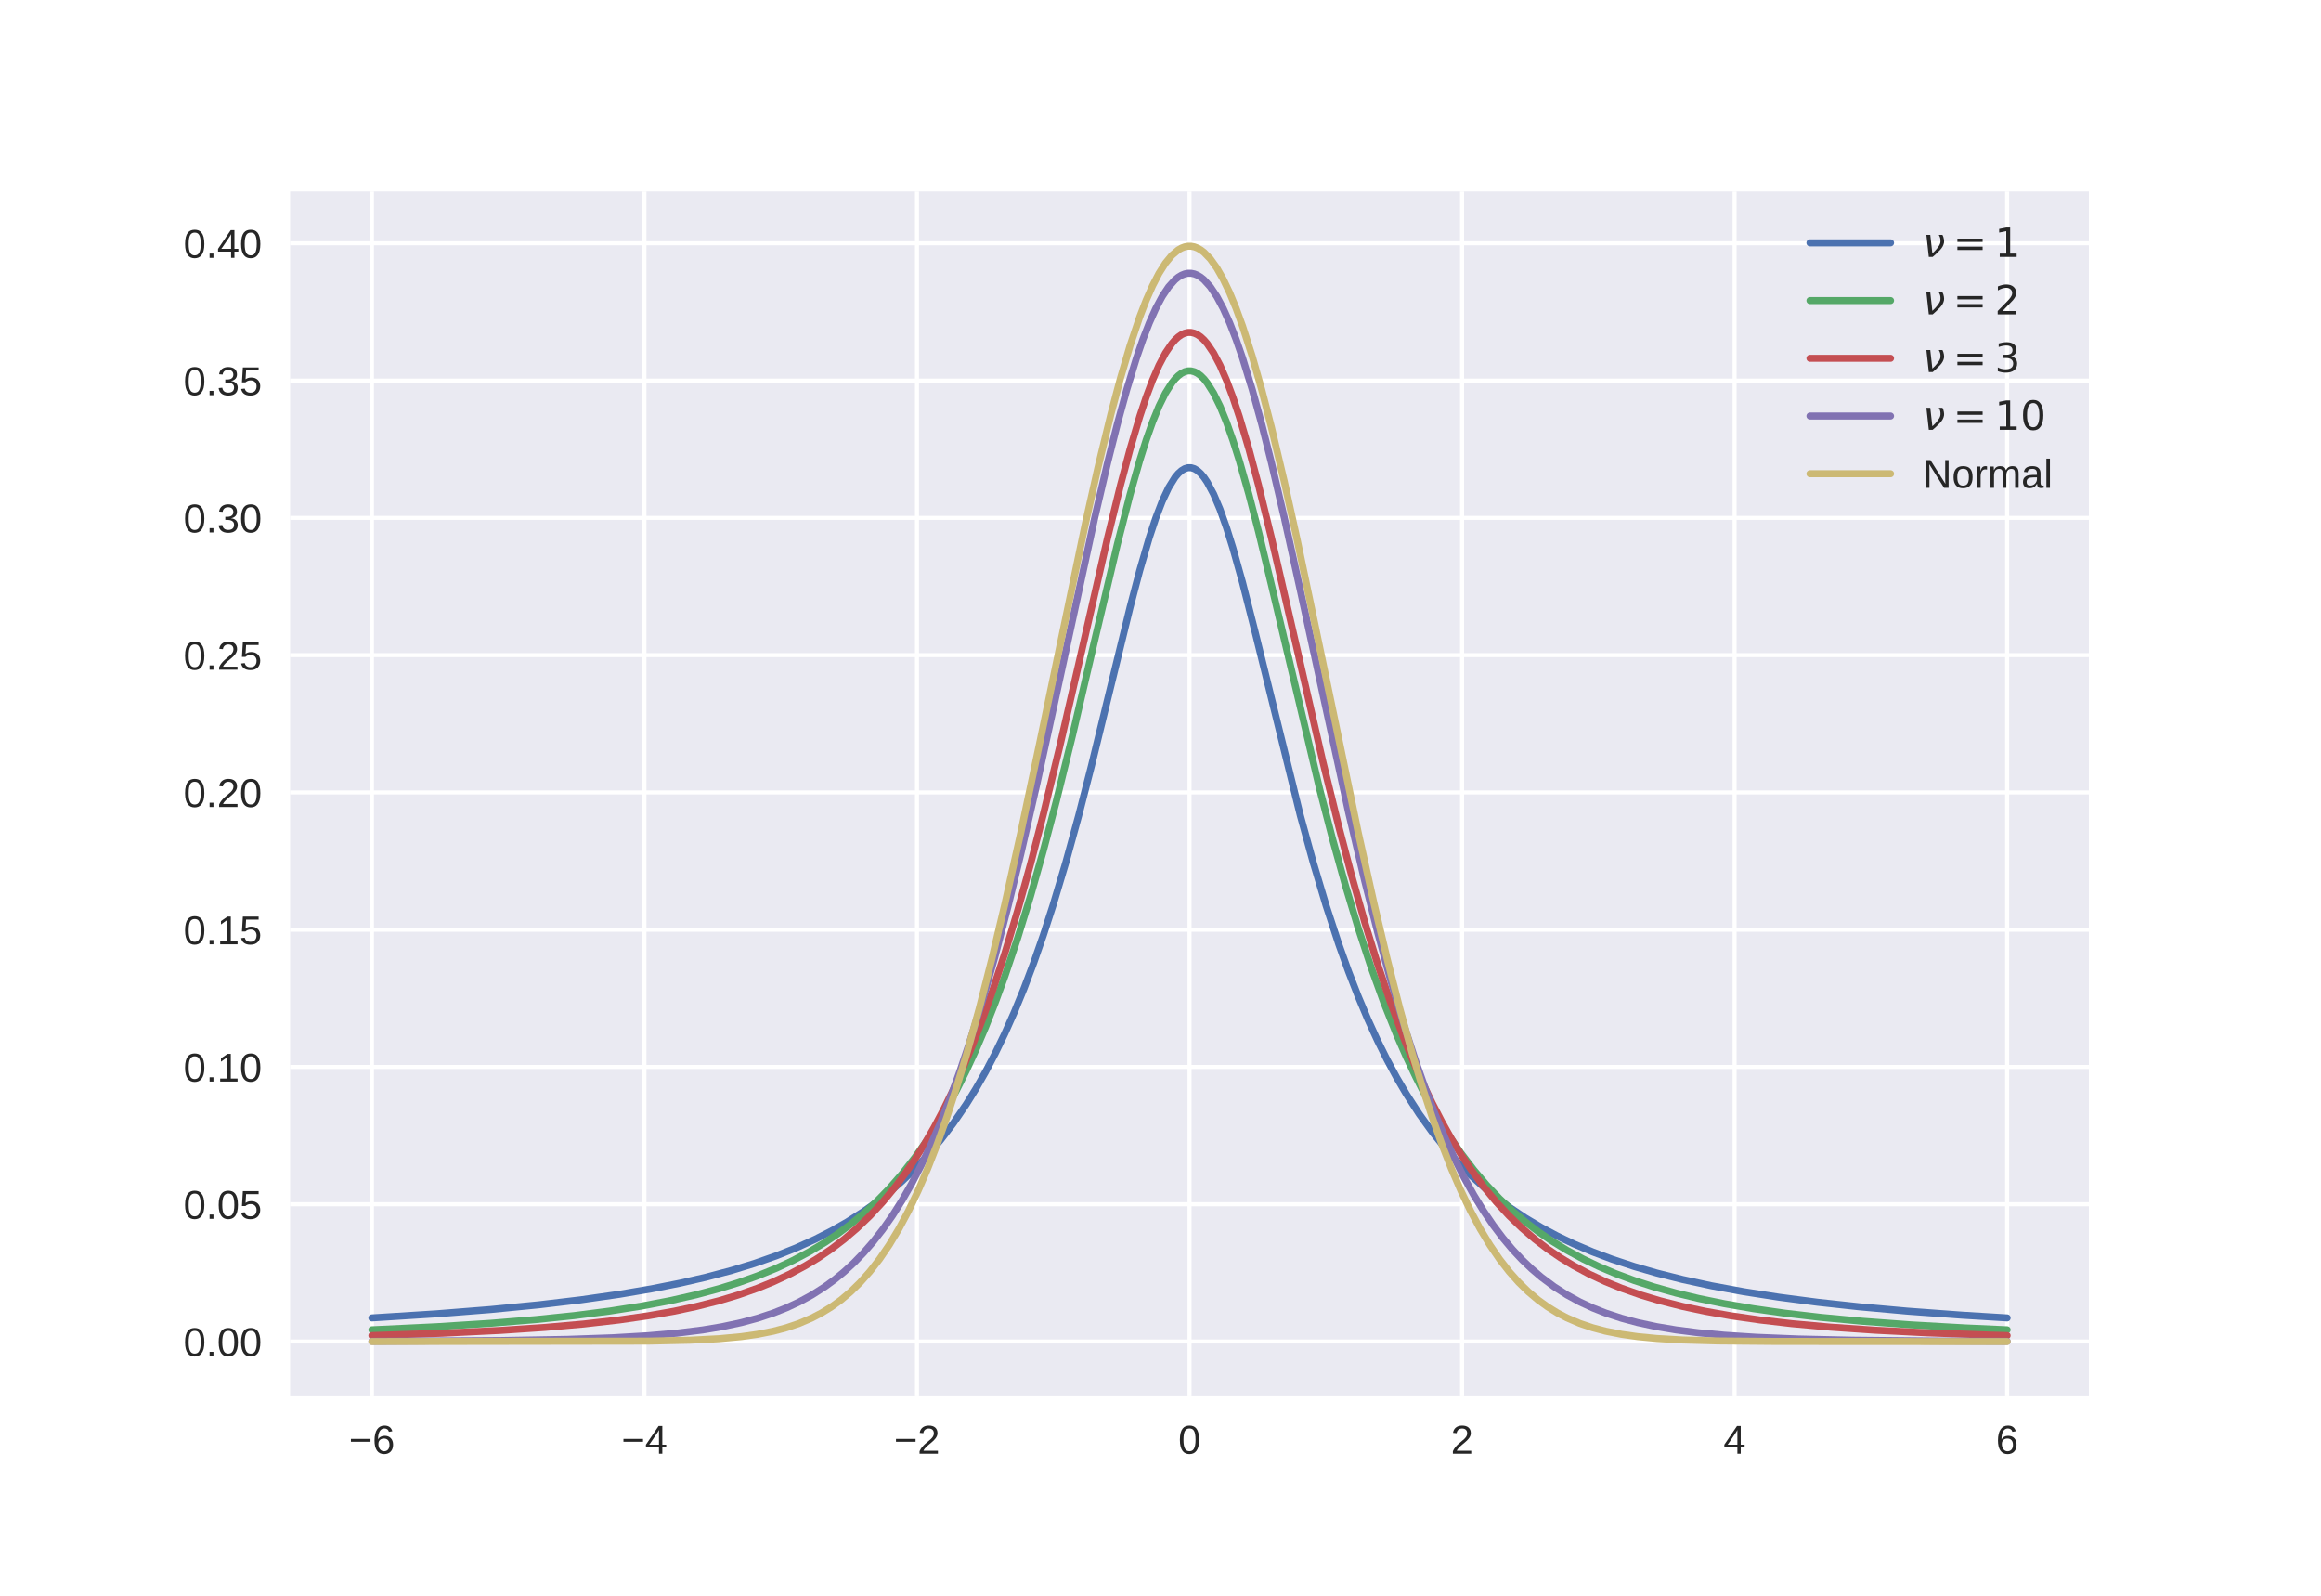<?xml version="1.0" encoding="utf-8" standalone="no"?>
<!DOCTYPE svg PUBLIC "-//W3C//DTD SVG 1.1//EN"
  "http://www.w3.org/Graphics/SVG/1.1/DTD/svg11.dtd">
<!-- Created with matplotlib (http://matplotlib.org/) -->
<svg height="396pt" version="1.1" viewBox="0 0 576 396" width="576pt" xmlns="http://www.w3.org/2000/svg" xmlns:xlink="http://www.w3.org/1999/xlink">
 <defs>
  <style type="text/css">
*{stroke-linecap:butt;stroke-linejoin:round;}
  </style>
 </defs>
 <g id="figure_1">
  <g id="patch_1">
   <path d="M 0 396 
L 576 396 
L 576 0 
L 0 0 
z
" style="fill:#ffffff;"/>
  </g>
  <g id="axes_1">
   <g id="patch_2">
    <path d="M 72 346.5 
L 518.4 346.5 
L 518.4 47.52 
L 72 47.52 
z
" style="fill:#eaeaf2;"/>
   </g>
   <g id="matplotlib.axis_1">
    <g id="xtick_1">
     <g id="line2d_1">
      <path clip-path="url(#p69f1bb3e69)" d="M 92.291 346.5 
L 92.291 47.52 
" style="fill:none;stroke:#ffffff;stroke-linecap:round;"/>
     </g>
     <g id="line2d_2"/>
     <g id="text_1">
      <!-- −6 -->
      <defs>
       <path d="M 4.938 29.688 
L 4.938 36.812 
L 53.516 36.812 
L 53.516 29.688 
z
" id="LiberationSans-2212"/>
       <path d="M 51.219 22.516 
Q 51.219 17.328 49.781 13 
Q 48.344 8.688 45.531 5.578 
Q 42.719 2.484 38.562 0.75 
Q 34.422 -0.984 29 -0.984 
Q 23 -0.984 18.5 1.312 
Q 14.016 3.609 11.031 7.922 
Q 8.062 12.25 6.562 18.531 
Q 5.078 24.812 5.078 32.812 
Q 5.078 42 6.766 48.922 
Q 8.453 55.859 11.625 60.5 
Q 14.797 65.141 19.359 67.484 
Q 23.922 69.828 29.688 69.828 
Q 33.203 69.828 36.281 69.094 
Q 39.359 68.359 41.875 66.719 
Q 44.391 65.094 46.281 62.406 
Q 48.188 59.719 49.312 55.812 
L 40.922 54.297 
Q 39.547 58.734 36.547 60.719 
Q 33.547 62.703 29.594 62.703 
Q 25.984 62.703 23.047 60.984 
Q 20.125 59.281 18.062 55.875 
Q 16.016 52.484 14.906 47.359 
Q 13.812 42.234 13.812 35.406 
Q 16.219 39.844 20.562 42.156 
Q 24.906 44.484 30.516 44.484 
Q 35.203 44.484 39.016 42.969 
Q 42.828 41.453 45.531 38.594 
Q 48.25 35.75 49.734 31.672 
Q 51.219 27.594 51.219 22.516 
z
M 42.281 22.125 
Q 42.281 25.688 41.406 28.562 
Q 40.531 31.453 38.766 33.469 
Q 37.016 35.5 34.422 36.594 
Q 31.844 37.703 28.422 37.703 
Q 26.031 37.703 23.578 36.984 
Q 21.141 36.281 19.156 34.688 
Q 17.188 33.109 15.938 30.516 
Q 14.703 27.938 14.703 24.219 
Q 14.703 20.406 15.672 17.109 
Q 16.656 13.812 18.484 11.375 
Q 20.312 8.938 22.891 7.516 
Q 25.484 6.109 28.719 6.109 
Q 31.891 6.109 34.406 7.203 
Q 36.922 8.297 38.672 10.375 
Q 40.438 12.453 41.359 15.422 
Q 42.281 18.406 42.281 22.125 
z
" id="LiberationSans-36"/>
      </defs>
      <g style="fill:#262626;" transform="translate(86.59 360.747)scale(0.1 -0.1)">
       <use xlink:href="#LiberationSans-2212"/>
       <use x="58.398" xlink:href="#LiberationSans-36"/>
      </g>
     </g>
    </g>
    <g id="xtick_2">
     <g id="line2d_3">
      <path clip-path="url(#p69f1bb3e69)" d="M 159.927 346.5 
L 159.927 47.52 
" style="fill:none;stroke:#ffffff;stroke-linecap:round;"/>
     </g>
     <g id="line2d_4"/>
     <g id="text_2">
      <!-- −4 -->
      <defs>
       <path d="M 43.016 15.578 
L 43.016 0 
L 34.719 0 
L 34.719 15.578 
L 2.297 15.578 
L 2.297 22.406 
L 33.797 68.797 
L 43.016 68.797 
L 43.016 22.516 
L 52.688 22.516 
L 52.688 15.578 
z
M 34.719 58.891 
Q 34.625 58.641 34.234 57.938 
Q 33.844 57.234 33.344 56.344 
Q 32.859 55.469 32.344 54.562 
Q 31.844 53.656 31.453 53.078 
L 13.812 27.094 
Q 13.578 26.703 13.109 26.062 
Q 12.641 25.438 12.156 24.781 
Q 11.672 24.125 11.172 23.484 
Q 10.688 22.859 10.406 22.516 
L 34.719 22.516 
z
" id="LiberationSans-34"/>
      </defs>
      <g style="fill:#262626;" transform="translate(154.226 360.747)scale(0.1 -0.1)">
       <use xlink:href="#LiberationSans-2212"/>
       <use x="58.398" xlink:href="#LiberationSans-34"/>
      </g>
     </g>
    </g>
    <g id="xtick_3">
     <g id="line2d_5">
      <path clip-path="url(#p69f1bb3e69)" d="M 227.564 346.5 
L 227.564 47.52 
" style="fill:none;stroke:#ffffff;stroke-linecap:round;"/>
     </g>
     <g id="line2d_6"/>
     <g id="text_3">
      <!-- −2 -->
      <defs>
       <path d="M 5.031 0 
L 5.031 6.203 
Q 7.516 11.922 11.109 16.281 
Q 14.703 20.656 18.656 24.188 
Q 22.609 27.734 26.484 30.766 
Q 30.375 33.797 33.5 36.812 
Q 36.625 39.844 38.547 43.156 
Q 40.484 46.484 40.484 50.688 
Q 40.484 53.609 39.594 55.828 
Q 38.719 58.062 37.062 59.562 
Q 35.406 61.078 33.078 61.828 
Q 30.766 62.594 27.938 62.594 
Q 25.297 62.594 22.969 61.859 
Q 20.656 61.141 18.844 59.672 
Q 17.047 58.203 15.891 56.031 
Q 14.75 53.859 14.406 50.984 
L 5.422 51.812 
Q 5.859 55.516 7.469 58.781 
Q 9.078 62.062 11.906 64.531 
Q 14.75 67 18.719 68.406 
Q 22.703 69.828 27.938 69.828 
Q 33.062 69.828 37.062 68.609 
Q 41.062 67.391 43.812 64.984 
Q 46.578 62.594 48.047 59.078 
Q 49.516 55.562 49.516 50.984 
Q 49.516 47.516 48.266 44.391 
Q 47.016 41.266 44.938 38.422 
Q 42.875 35.594 40.141 32.953 
Q 37.406 30.328 34.422 27.812 
Q 31.453 25.297 28.422 22.828 
Q 25.391 20.359 22.719 17.859 
Q 20.062 15.375 17.969 12.812 
Q 15.875 10.25 14.703 7.469 
L 50.594 7.469 
L 50.594 0 
z
" id="LiberationSans-32"/>
      </defs>
      <g style="fill:#262626;" transform="translate(221.863 360.747)scale(0.1 -0.1)">
       <use xlink:href="#LiberationSans-2212"/>
       <use x="58.398" xlink:href="#LiberationSans-32"/>
      </g>
     </g>
    </g>
    <g id="xtick_4">
     <g id="line2d_7">
      <path clip-path="url(#p69f1bb3e69)" d="M 295.2 346.5 
L 295.2 47.52 
" style="fill:none;stroke:#ffffff;stroke-linecap:round;"/>
     </g>
     <g id="line2d_8"/>
     <g id="text_4">
      <!-- 0 -->
      <defs>
       <path d="M 51.703 34.422 
Q 51.703 24.516 49.828 17.75 
Q 47.953 10.984 44.703 6.812 
Q 41.453 2.641 37.062 0.828 
Q 32.672 -0.984 27.688 -0.984 
Q 22.656 -0.984 18.312 0.828 
Q 13.969 2.641 10.766 6.781 
Q 7.562 10.938 5.734 17.703 
Q 3.906 24.469 3.906 34.422 
Q 3.906 44.828 5.734 51.641 
Q 7.562 58.453 10.781 62.5 
Q 14.016 66.547 18.406 68.188 
Q 22.797 69.828 27.984 69.828 
Q 32.906 69.828 37.219 68.188 
Q 41.547 66.547 44.766 62.5 
Q 48 58.453 49.844 51.641 
Q 51.703 44.828 51.703 34.422 
z
M 42.781 34.422 
Q 42.781 42.625 41.797 48.062 
Q 40.828 53.516 38.922 56.766 
Q 37.016 60.016 34.25 61.359 
Q 31.5 62.703 27.984 62.703 
Q 24.266 62.703 21.438 61.328 
Q 18.609 59.969 16.672 56.719 
Q 14.75 53.469 13.766 48.016 
Q 12.797 42.578 12.797 34.422 
Q 12.797 26.516 13.797 21.094 
Q 14.797 15.672 16.719 12.375 
Q 18.656 9.078 21.438 7.641 
Q 24.219 6.203 27.781 6.203 
Q 31.25 6.203 34.031 7.641 
Q 36.812 9.078 38.734 12.375 
Q 40.672 15.672 41.719 21.094 
Q 42.781 26.516 42.781 34.422 
z
" id="LiberationSans-30"/>
      </defs>
      <g style="fill:#262626;" transform="translate(292.42 360.747)scale(0.1 -0.1)">
       <use xlink:href="#LiberationSans-30"/>
      </g>
     </g>
    </g>
    <g id="xtick_5">
     <g id="line2d_9">
      <path clip-path="url(#p69f1bb3e69)" d="M 362.836 346.5 
L 362.836 47.52 
" style="fill:none;stroke:#ffffff;stroke-linecap:round;"/>
     </g>
     <g id="line2d_10"/>
     <g id="text_5">
      <!-- 2 -->
      <g style="fill:#262626;" transform="translate(360.056 360.747)scale(0.1 -0.1)">
       <use xlink:href="#LiberationSans-32"/>
      </g>
     </g>
    </g>
    <g id="xtick_6">
     <g id="line2d_11">
      <path clip-path="url(#p69f1bb3e69)" d="M 430.473 346.5 
L 430.473 47.52 
" style="fill:none;stroke:#ffffff;stroke-linecap:round;"/>
     </g>
     <g id="line2d_12"/>
     <g id="text_6">
      <!-- 4 -->
      <g style="fill:#262626;" transform="translate(427.692 360.747)scale(0.1 -0.1)">
       <use xlink:href="#LiberationSans-34"/>
      </g>
     </g>
    </g>
    <g id="xtick_7">
     <g id="line2d_13">
      <path clip-path="url(#p69f1bb3e69)" d="M 498.109 346.5 
L 498.109 47.52 
" style="fill:none;stroke:#ffffff;stroke-linecap:round;"/>
     </g>
     <g id="line2d_14"/>
     <g id="text_7">
      <!-- 6 -->
      <g style="fill:#262626;" transform="translate(495.329 360.747)scale(0.1 -0.1)">
       <use xlink:href="#LiberationSans-36"/>
      </g>
     </g>
    </g>
   </g>
   <g id="matplotlib.axis_2">
    <g id="ytick_1">
     <g id="line2d_15">
      <path clip-path="url(#p69f1bb3e69)" d="M 72 332.91 
L 518.4 332.91 
" style="fill:none;stroke:#ffffff;stroke-linecap:round;"/>
     </g>
     <g id="line2d_16"/>
     <g id="text_8">
      <!-- 0.00 -->
      <defs>
       <path d="M 9.125 0 
L 9.125 10.688 
L 18.656 10.688 
L 18.656 0 
z
" id="LiberationSans-2e"/>
      </defs>
      <g style="fill:#262626;" transform="translate(45.539 336.533)scale(0.1 -0.1)">
       <use xlink:href="#LiberationSans-30"/>
       <use x="55.615" xlink:href="#LiberationSans-2e"/>
       <use x="83.398" xlink:href="#LiberationSans-30"/>
       <use x="139.014" xlink:href="#LiberationSans-30"/>
      </g>
     </g>
    </g>
    <g id="ytick_2">
     <g id="line2d_17">
      <path clip-path="url(#p69f1bb3e69)" d="M 72 298.843 
L 518.4 298.843 
" style="fill:none;stroke:#ffffff;stroke-linecap:round;"/>
     </g>
     <g id="line2d_18"/>
     <g id="text_9">
      <!-- 0.05 -->
      <defs>
       <path d="M 51.422 22.406 
Q 51.422 17.234 49.859 12.938 
Q 48.297 8.641 45.219 5.531 
Q 42.141 2.438 37.578 0.719 
Q 33.016 -0.984 27 -0.984 
Q 21.578 -0.984 17.547 0.281 
Q 13.531 1.562 10.734 3.781 
Q 7.953 6 6.312 8.984 
Q 4.688 11.969 4 15.375 
L 12.891 16.406 
Q 13.422 14.453 14.391 12.625 
Q 15.375 10.797 17.062 9.344 
Q 18.75 7.906 21.219 7.047 
Q 23.688 6.203 27.203 6.203 
Q 30.609 6.203 33.391 7.25 
Q 36.188 8.297 38.156 10.344 
Q 40.141 12.406 41.203 15.375 
Q 42.281 18.359 42.281 22.219 
Q 42.281 25.391 41.25 28.047 
Q 40.234 30.719 38.328 32.641 
Q 36.422 34.578 33.656 35.641 
Q 30.906 36.719 27.391 36.719 
Q 25.203 36.719 23.344 36.328 
Q 21.484 35.938 19.891 35.25 
Q 18.312 34.578 17.016 33.672 
Q 15.719 32.766 14.594 31.781 
L 6 31.781 
L 8.297 68.797 
L 47.406 68.797 
L 47.406 61.328 
L 16.312 61.328 
L 14.984 39.5 
Q 17.328 41.312 20.844 42.594 
Q 24.359 43.891 29.203 43.891 
Q 34.328 43.891 38.422 42.328 
Q 42.531 40.766 45.406 37.906 
Q 48.297 35.062 49.859 31.109 
Q 51.422 27.156 51.422 22.406 
z
" id="LiberationSans-35"/>
      </defs>
      <g style="fill:#262626;" transform="translate(45.539 302.466)scale(0.1 -0.1)">
       <use xlink:href="#LiberationSans-30"/>
       <use x="55.615" xlink:href="#LiberationSans-2e"/>
       <use x="83.398" xlink:href="#LiberationSans-30"/>
       <use x="139.014" xlink:href="#LiberationSans-35"/>
      </g>
     </g>
    </g>
    <g id="ytick_3">
     <g id="line2d_19">
      <path clip-path="url(#p69f1bb3e69)" d="M 72 264.775 
L 518.4 264.775 
" style="fill:none;stroke:#ffffff;stroke-linecap:round;"/>
     </g>
     <g id="line2d_20"/>
     <g id="text_10">
      <!-- 0.10 -->
      <defs>
       <path d="M 7.625 0 
L 7.625 7.469 
L 25.141 7.469 
L 25.141 60.406 
L 9.625 49.312 
L 9.625 57.625 
L 25.875 68.797 
L 33.984 68.797 
L 33.984 7.469 
L 50.734 7.469 
L 50.734 0 
z
" id="LiberationSans-31"/>
      </defs>
      <g style="fill:#262626;" transform="translate(45.539 268.399)scale(0.1 -0.1)">
       <use xlink:href="#LiberationSans-30"/>
       <use x="55.615" xlink:href="#LiberationSans-2e"/>
       <use x="83.398" xlink:href="#LiberationSans-31"/>
       <use x="139.014" xlink:href="#LiberationSans-30"/>
      </g>
     </g>
    </g>
    <g id="ytick_4">
     <g id="line2d_21">
      <path clip-path="url(#p69f1bb3e69)" d="M 72 230.708 
L 518.4 230.708 
" style="fill:none;stroke:#ffffff;stroke-linecap:round;"/>
     </g>
     <g id="line2d_22"/>
     <g id="text_11">
      <!-- 0.15 -->
      <g style="fill:#262626;" transform="translate(45.539 234.331)scale(0.1 -0.1)">
       <use xlink:href="#LiberationSans-30"/>
       <use x="55.615" xlink:href="#LiberationSans-2e"/>
       <use x="83.398" xlink:href="#LiberationSans-31"/>
       <use x="139.014" xlink:href="#LiberationSans-35"/>
      </g>
     </g>
    </g>
    <g id="ytick_5">
     <g id="line2d_23">
      <path clip-path="url(#p69f1bb3e69)" d="M 72 196.64 
L 518.4 196.64 
" style="fill:none;stroke:#ffffff;stroke-linecap:round;"/>
     </g>
     <g id="line2d_24"/>
     <g id="text_12">
      <!-- 0.20 -->
      <g style="fill:#262626;" transform="translate(45.539 200.264)scale(0.1 -0.1)">
       <use xlink:href="#LiberationSans-30"/>
       <use x="55.615" xlink:href="#LiberationSans-2e"/>
       <use x="83.398" xlink:href="#LiberationSans-32"/>
       <use x="139.014" xlink:href="#LiberationSans-30"/>
      </g>
     </g>
    </g>
    <g id="ytick_6">
     <g id="line2d_25">
      <path clip-path="url(#p69f1bb3e69)" d="M 72 162.573 
L 518.4 162.573 
" style="fill:none;stroke:#ffffff;stroke-linecap:round;"/>
     </g>
     <g id="line2d_26"/>
     <g id="text_13">
      <!-- 0.25 -->
      <g style="fill:#262626;" transform="translate(45.539 166.196)scale(0.1 -0.1)">
       <use xlink:href="#LiberationSans-30"/>
       <use x="55.615" xlink:href="#LiberationSans-2e"/>
       <use x="83.398" xlink:href="#LiberationSans-32"/>
       <use x="139.014" xlink:href="#LiberationSans-35"/>
      </g>
     </g>
    </g>
    <g id="ytick_7">
     <g id="line2d_27">
      <path clip-path="url(#p69f1bb3e69)" d="M 72 128.505 
L 518.4 128.505 
" style="fill:none;stroke:#ffffff;stroke-linecap:round;"/>
     </g>
     <g id="line2d_28"/>
     <g id="text_14">
      <!-- 0.30 -->
      <defs>
       <path d="M 51.219 19 
Q 51.219 14.266 49.672 10.547 
Q 48.141 6.844 45.188 4.266 
Q 42.234 1.703 37.859 0.359 
Q 33.5 -0.984 27.875 -0.984 
Q 21.484 -0.984 17.109 0.609 
Q 12.75 2.203 9.906 4.812 
Q 7.078 7.422 5.656 10.766 
Q 4.25 14.109 3.812 17.672 
L 12.891 18.5 
Q 13.281 15.766 14.328 13.516 
Q 15.375 11.281 17.188 9.672 
Q 19 8.062 21.625 7.172 
Q 24.266 6.297 27.875 6.297 
Q 34.516 6.297 38.297 9.562 
Q 42.094 12.844 42.094 19.281 
Q 42.094 23.094 40.406 25.406 
Q 38.719 27.734 36.203 29.031 
Q 33.688 30.328 30.734 30.766 
Q 27.781 31.203 25.297 31.203 
L 20.312 31.203 
L 20.312 38.812 
L 25.094 38.812 
Q 27.594 38.812 30.266 39.328 
Q 32.953 39.844 35.172 41.188 
Q 37.406 42.531 38.844 44.828 
Q 40.281 47.125 40.281 50.688 
Q 40.281 56.203 37.031 59.391 
Q 33.797 62.594 27.391 62.594 
Q 21.578 62.594 17.984 59.609 
Q 14.406 56.641 13.812 51.219 
L 4.984 51.906 
Q 5.516 56.453 7.469 59.812 
Q 9.422 63.188 12.422 65.406 
Q 15.438 67.625 19.281 68.719 
Q 23.141 69.828 27.484 69.828 
Q 33.25 69.828 37.391 68.375 
Q 41.547 66.938 44.188 64.469 
Q 46.828 62.016 48.062 58.688 
Q 49.312 55.375 49.312 51.609 
Q 49.312 48.578 48.484 45.938 
Q 47.656 43.312 45.891 41.203 
Q 44.141 39.109 41.422 37.594 
Q 38.719 36.078 34.906 35.297 
L 34.906 35.109 
Q 39.062 34.672 42.141 33.219 
Q 45.219 31.781 47.219 29.625 
Q 49.219 27.484 50.219 24.75 
Q 51.219 22.016 51.219 19 
z
" id="LiberationSans-33"/>
      </defs>
      <g style="fill:#262626;" transform="translate(45.539 132.129)scale(0.1 -0.1)">
       <use xlink:href="#LiberationSans-30"/>
       <use x="55.615" xlink:href="#LiberationSans-2e"/>
       <use x="83.398" xlink:href="#LiberationSans-33"/>
       <use x="139.014" xlink:href="#LiberationSans-30"/>
      </g>
     </g>
    </g>
    <g id="ytick_8">
     <g id="line2d_29">
      <path clip-path="url(#p69f1bb3e69)" d="M 72 94.438 
L 518.4 94.438 
" style="fill:none;stroke:#ffffff;stroke-linecap:round;"/>
     </g>
     <g id="line2d_30"/>
     <g id="text_15">
      <!-- 0.35 -->
      <g style="fill:#262626;" transform="translate(45.539 98.061)scale(0.1 -0.1)">
       <use xlink:href="#LiberationSans-30"/>
       <use x="55.615" xlink:href="#LiberationSans-2e"/>
       <use x="83.398" xlink:href="#LiberationSans-33"/>
       <use x="139.014" xlink:href="#LiberationSans-35"/>
      </g>
     </g>
    </g>
    <g id="ytick_9">
     <g id="line2d_31">
      <path clip-path="url(#p69f1bb3e69)" d="M 72 60.37 
L 518.4 60.37 
" style="fill:none;stroke:#ffffff;stroke-linecap:round;"/>
     </g>
     <g id="line2d_32"/>
     <g id="text_16">
      <!-- 0.40 -->
      <g style="fill:#262626;" transform="translate(45.539 63.994)scale(0.1 -0.1)">
       <use xlink:href="#LiberationSans-30"/>
       <use x="55.615" xlink:href="#LiberationSans-2e"/>
       <use x="83.398" xlink:href="#LiberationSans-34"/>
       <use x="139.014" xlink:href="#LiberationSans-30"/>
      </g>
     </g>
    </g>
   </g>
   <g id="line2d_33">
    <path clip-path="url(#p69f1bb3e69)" d="M 92.291 327.048 
L 108.237 326.039 
L 121.79 324.964 
L 133.75 323.794 
L 144.114 322.562 
L 153.682 321.194 
L 161.655 319.84 
L 168.83 318.416 
L 175.209 316.95 
L 181.587 315.258 
L 187.168 313.554 
L 192.749 311.601 
L 197.533 309.691 
L 202.316 307.525 
L 206.303 305.491 
L 210.289 303.217 
L 214.276 300.665 
L 217.465 298.395 
L 220.654 295.894 
L 223.843 293.131 
L 227.032 290.075 
L 230.221 286.685 
L 233.41 282.918 
L 236.6 278.726 
L 239.789 274.05 
L 242.181 270.19 
L 244.572 265.996 
L 246.964 261.436 
L 249.356 256.481 
L 251.748 251.096 
L 254.14 245.252 
L 256.532 238.917 
L 258.924 232.067 
L 261.315 224.683 
L 264.505 213.997 
L 267.694 202.382 
L 270.883 189.948 
L 275.667 170.286 
L 280.45 150.692 
L 282.842 141.579 
L 285.234 133.36 
L 286.829 128.553 
L 288.423 124.403 
L 290.018 121.006 
L 291.612 118.444 
L 292.41 117.497 
L 293.207 116.781 
L 294.004 116.301 
L 294.801 116.06 
L 295.599 116.06 
L 296.396 116.301 
L 297.193 116.781 
L 297.99 117.497 
L 298.788 118.444 
L 299.585 119.616 
L 301.18 122.605 
L 302.774 126.389 
L 304.369 130.88 
L 305.963 135.978 
L 308.355 144.535 
L 311.544 157.096 
L 322.706 202.382 
L 325.895 213.997 
L 329.085 224.683 
L 332.274 234.409 
L 334.666 241.085 
L 337.057 247.253 
L 339.449 252.941 
L 341.841 258.178 
L 344.233 262.999 
L 346.625 267.433 
L 349.017 271.513 
L 352.206 276.452 
L 355.395 280.879 
L 358.584 284.852 
L 361.773 288.424 
L 364.962 291.642 
L 368.152 294.547 
L 371.341 297.175 
L 374.53 299.558 
L 378.516 302.232 
L 382.503 304.613 
L 386.489 306.738 
L 390.476 308.643 
L 395.259 310.675 
L 400.043 312.471 
L 405.624 314.312 
L 411.205 315.922 
L 417.583 317.524 
L 424.759 319.076 
L 432.732 320.544 
L 441.502 321.909 
L 451.069 323.16 
L 461.434 324.291 
L 473.393 325.37 
L 486.947 326.367 
L 498.109 327.048 
L 498.109 327.048 
" style="fill:none;stroke:#4c72b0;stroke-linecap:round;stroke-width:1.75;"/>
   </g>
   <g id="line2d_34">
    <path clip-path="url(#p69f1bb3e69)" d="M 92.291 330.001 
L 108.237 329.243 
L 121.79 328.383 
L 132.952 327.465 
L 142.52 326.476 
L 151.29 325.354 
L 159.263 324.104 
L 166.438 322.741 
L 172.817 321.294 
L 178.398 319.803 
L 183.181 318.326 
L 187.965 316.631 
L 192.749 314.678 
L 196.735 312.819 
L 200.722 310.717 
L 204.708 308.334 
L 207.897 306.194 
L 211.086 303.82 
L 214.276 301.183 
L 217.465 298.249 
L 220.654 294.981 
L 223.843 291.337 
L 227.032 287.272 
L 230.221 282.735 
L 232.613 278.988 
L 235.005 274.92 
L 237.397 270.504 
L 239.789 265.714 
L 242.181 260.522 
L 244.572 254.902 
L 246.964 248.829 
L 249.356 242.28 
L 252.545 232.779 
L 255.734 222.376 
L 258.924 211.077 
L 262.113 198.93 
L 266.099 182.724 
L 271.68 158.841 
L 277.261 135.18 
L 280.45 122.708 
L 282.842 114.275 
L 284.437 109.224 
L 286.031 104.712 
L 287.626 100.803 
L 289.22 97.557 
L 290.815 95.023 
L 291.612 94.036 
L 292.41 93.242 
L 293.207 92.643 
L 294.004 92.243 
L 294.801 92.042 
L 295.599 92.042 
L 296.396 92.243 
L 297.193 92.643 
L 297.99 93.242 
L 298.788 94.036 
L 299.585 95.023 
L 301.18 97.557 
L 302.774 100.803 
L 304.369 104.712 
L 305.963 109.224 
L 307.558 114.275 
L 309.95 122.708 
L 312.342 131.957 
L 315.531 145.147 
L 327.49 195.772 
L 330.679 208.117 
L 333.868 219.634 
L 337.057 230.263 
L 340.247 239.988 
L 343.436 248.829 
L 346.625 256.824 
L 349.017 262.299 
L 351.409 267.354 
L 353.8 272.016 
L 356.192 276.313 
L 359.381 281.52 
L 362.571 286.184 
L 365.76 290.362 
L 368.949 294.107 
L 372.138 297.465 
L 375.327 300.479 
L 378.516 303.187 
L 381.705 305.624 
L 384.895 307.819 
L 388.881 310.264 
L 392.867 312.42 
L 396.854 314.324 
L 400.84 316.011 
L 405.624 317.787 
L 410.408 319.333 
L 415.989 320.891 
L 421.57 322.227 
L 427.948 323.529 
L 435.124 324.76 
L 443.096 325.893 
L 451.867 326.914 
L 462.231 327.885 
L 474.191 328.766 
L 487.744 329.535 
L 498.109 330.001 
L 498.109 330.001 
" style="fill:none;stroke:#55a868;stroke-linecap:round;stroke-width:1.75;"/>
   </g>
   <g id="line2d_35">
    <path clip-path="url(#p69f1bb3e69)" d="M 92.291 331.428 
L 109.831 330.846 
L 124.182 330.149 
L 135.344 329.401 
L 144.912 328.555 
L 153.682 327.553 
L 160.857 326.52 
L 167.236 325.395 
L 172.817 324.211 
L 178.398 322.797 
L 183.181 321.364 
L 187.965 319.685 
L 191.952 318.063 
L 195.938 316.204 
L 199.924 314.068 
L 203.114 312.13 
L 206.303 309.96 
L 209.492 307.527 
L 212.681 304.798 
L 215.87 301.734 
L 219.059 298.294 
L 222.248 294.431 
L 224.64 291.226 
L 227.032 287.731 
L 229.424 283.922 
L 231.816 279.774 
L 234.208 275.261 
L 236.6 270.357 
L 238.991 265.035 
L 241.383 259.272 
L 243.775 253.044 
L 246.167 246.331 
L 249.356 236.602 
L 252.545 225.97 
L 255.734 214.446 
L 258.924 202.083 
L 262.91 185.608 
L 267.694 164.797 
L 274.869 133.436 
L 278.058 120.431 
L 280.45 111.453 
L 282.842 103.368 
L 284.437 98.571 
L 286.031 94.314 
L 287.626 90.648 
L 289.22 87.618 
L 290.815 85.262 
L 291.612 84.347 
L 292.41 83.611 
L 293.207 83.057 
L 294.004 82.687 
L 294.801 82.502 
L 295.599 82.502 
L 296.396 82.687 
L 297.193 83.057 
L 297.99 83.611 
L 298.788 84.347 
L 299.585 85.262 
L 301.18 87.618 
L 302.774 90.648 
L 304.369 94.314 
L 305.963 98.571 
L 307.558 103.368 
L 309.95 111.453 
L 312.342 120.431 
L 315.531 133.436 
L 320.314 154.217 
L 328.287 188.982 
L 332.274 205.248 
L 335.463 217.409 
L 338.652 228.712 
L 341.841 239.119 
L 345.03 248.623 
L 348.219 257.248 
L 350.611 263.165 
L 353.003 268.631 
L 355.395 273.671 
L 357.787 278.312 
L 360.179 282.578 
L 362.571 286.497 
L 364.962 290.094 
L 368.152 294.431 
L 371.341 298.294 
L 374.53 301.734 
L 377.719 304.798 
L 380.908 307.527 
L 384.097 309.96 
L 387.286 312.13 
L 390.476 314.068 
L 394.462 316.204 
L 398.448 318.063 
L 402.435 319.685 
L 407.219 321.364 
L 412.002 322.797 
L 417.583 324.211 
L 423.164 325.395 
L 429.543 326.52 
L 436.718 327.553 
L 444.691 328.474 
L 454.258 329.339 
L 465.42 330.103 
L 478.177 330.746 
L 494.123 331.316 
L 498.109 331.428 
L 498.109 331.428 
" style="fill:none;stroke:#c44e52;stroke-linecap:round;stroke-width:1.75;"/>
   </g>
   <g id="line2d_36">
    <path clip-path="url(#p69f1bb3e69)" d="M 92.291 332.85 
L 124.182 332.663 
L 140.925 332.366 
L 152.087 331.973 
L 160.857 331.46 
L 168.033 330.828 
L 174.411 330.031 
L 179.195 329.232 
L 183.979 328.209 
L 187.965 327.139 
L 191.952 325.826 
L 195.141 324.565 
L 198.33 323.084 
L 201.519 321.345 
L 204.708 319.309 
L 207.1 317.559 
L 209.492 315.594 
L 211.884 313.393 
L 214.276 310.93 
L 216.667 308.18 
L 219.059 305.116 
L 221.451 301.709 
L 223.843 297.931 
L 226.235 293.753 
L 228.627 289.146 
L 231.019 284.083 
L 233.41 278.537 
L 235.802 272.487 
L 238.194 265.912 
L 240.586 258.799 
L 243.775 248.465 
L 246.964 237.168 
L 250.153 224.941 
L 253.343 211.857 
L 257.329 194.476 
L 262.113 172.555 
L 271.68 128.449 
L 274.869 114.82 
L 277.261 105.318 
L 279.653 96.599 
L 282.045 88.811 
L 283.639 84.203 
L 285.234 80.105 
L 286.829 76.551 
L 288.423 73.571 
L 290.018 71.19 
L 291.612 69.427 
L 292.41 68.782 
L 293.207 68.297 
L 294.004 67.974 
L 294.801 67.812 
L 295.599 67.812 
L 296.396 67.974 
L 297.193 68.297 
L 297.99 68.782 
L 298.788 69.427 
L 300.382 71.19 
L 301.977 73.571 
L 303.571 76.551 
L 305.166 80.105 
L 306.761 84.203 
L 308.355 88.811 
L 310.747 96.599 
L 313.139 105.318 
L 315.531 114.82 
L 318.72 128.449 
L 322.706 146.518 
L 334.666 201.549 
L 338.652 218.5 
L 341.841 231.167 
L 345.03 242.936 
L 348.219 253.753 
L 351.409 263.601 
L 353.8 270.354 
L 356.192 276.578 
L 358.584 282.289 
L 360.976 287.51 
L 363.368 292.266 
L 365.76 296.584 
L 368.152 300.492 
L 370.543 304.02 
L 372.935 307.195 
L 375.327 310.047 
L 377.719 312.602 
L 380.111 314.888 
L 382.503 316.929 
L 385.692 319.309 
L 388.881 321.345 
L 392.07 323.084 
L 395.259 324.565 
L 398.448 325.826 
L 402.435 327.139 
L 406.421 328.209 
L 411.205 329.232 
L 415.989 330.031 
L 421.57 330.743 
L 427.948 331.339 
L 435.921 331.855 
L 446.286 332.275 
L 459.839 332.578 
L 479.772 332.777 
L 498.109 332.85 
L 498.109 332.85 
" style="fill:none;stroke:#8172b2;stroke-linecap:round;stroke-width:1.75;"/>
   </g>
   <g id="line2d_37">
    <path clip-path="url(#p69f1bb3e69)" d="M 92.291 332.91 
L 160.857 332.808 
L 171.222 332.582 
L 178.398 332.212 
L 183.979 331.692 
L 187.965 331.128 
L 191.952 330.338 
L 195.141 329.495 
L 198.33 328.417 
L 201.519 327.049 
L 203.911 325.798 
L 206.303 324.324 
L 208.695 322.595 
L 211.086 320.581 
L 213.478 318.246 
L 215.87 315.556 
L 218.262 312.476 
L 220.654 308.968 
L 223.046 304.999 
L 225.438 300.534 
L 227.829 295.542 
L 230.221 289.995 
L 232.613 283.871 
L 235.005 277.153 
L 237.397 269.83 
L 239.789 261.903 
L 242.978 250.406 
L 246.167 237.896 
L 249.356 224.458 
L 253.343 206.547 
L 258.126 183.867 
L 269.288 130.236 
L 272.477 116.016 
L 275.667 102.854 
L 278.058 93.86 
L 280.45 85.753 
L 282.842 78.647 
L 284.437 74.515 
L 286.031 70.9 
L 287.626 67.824 
L 289.22 65.307 
L 290.815 63.367 
L 292.41 62.015 
L 293.207 61.563 
L 294.004 61.261 
L 294.801 61.11 
L 295.599 61.11 
L 296.396 61.261 
L 297.193 61.563 
L 297.99 62.015 
L 298.788 62.617 
L 300.382 64.264 
L 301.977 66.494 
L 303.571 69.293 
L 305.166 72.642 
L 306.761 76.518 
L 308.355 80.898 
L 310.747 88.35 
L 313.139 96.765 
L 315.531 106.028 
L 318.72 119.484 
L 321.909 133.92 
L 326.693 156.725 
L 337.057 206.547 
L 341.044 224.458 
L 344.233 237.896 
L 347.422 250.406 
L 350.611 261.903 
L 353.003 269.83 
L 355.395 277.153 
L 357.787 283.871 
L 360.179 289.995 
L 362.571 295.542 
L 364.962 300.534 
L 367.354 304.999 
L 369.746 308.968 
L 372.138 312.476 
L 374.53 315.556 
L 376.922 318.246 
L 379.314 320.581 
L 381.705 322.595 
L 384.097 324.324 
L 386.489 325.798 
L 388.881 327.049 
L 392.07 328.417 
L 395.259 329.495 
L 398.448 330.338 
L 402.435 331.128 
L 406.421 331.692 
L 411.205 332.153 
L 417.583 332.521 
L 426.353 332.763 
L 440.705 332.884 
L 483.758 332.91 
L 498.109 332.91 
L 498.109 332.91 
" style="fill:none;stroke:#ccb974;stroke-linecap:round;stroke-width:1.75;"/>
   </g>
   <g id="patch_3">
    <path d="M 72 346.5 
L 72 47.52 
" style="fill:none;"/>
   </g>
   <g id="patch_4">
    <path d="M 518.4 346.5 
L 518.4 47.52 
" style="fill:none;"/>
   </g>
   <g id="patch_5">
    <path d="M 72 346.5 
L 518.4 346.5 
" style="fill:none;"/>
   </g>
   <g id="patch_6">
    <path d="M 72 47.52 
L 518.4 47.52 
" style="fill:none;"/>
   </g>
   <g id="legend_1">
    <g id="line2d_38">
     <path d="M 449.175 60.267 
L 469.175 60.267 
" style="fill:none;stroke:#4c72b0;stroke-linecap:round;stroke-width:1.75;"/>
    </g>
    <g id="line2d_39"/>
    <g id="text_17">
     <!-- $\nu=1$ -->
     <defs>
      <path d="M 14.984 0 
L 8.938 54.688 
L 18.609 54.688 
L 23.781 8.797 
Q 30.812 14.844 37.359 23.25 
Q 42.281 29.547 43.562 35.016 
Q 44.141 37.594 43.891 42.484 
Q 43.656 48.297 39.75 54.688 
L 48.828 54.688 
L 48.828 54.688 
Q 51.375 50.344 52.391 44.281 
Q 53.375 38.719 52.641 34.906 
Q 50.781 25.344 42.484 16.797 
Q 31.641 5.672 24.562 0 
z
" id="DejaVuSans-Oblique-3bd"/>
      <path d="M 10.594 45.406 
L 73.188 45.406 
L 73.188 37.203 
L 10.594 37.203 
z
M 10.594 25.484 
L 73.188 25.484 
L 73.188 17.188 
L 10.594 17.188 
z
" id="DejaVuSans-3d"/>
      <path d="M 12.406 8.297 
L 28.516 8.297 
L 28.516 63.922 
L 10.984 60.406 
L 10.984 69.391 
L 28.422 72.906 
L 38.281 72.906 
L 38.281 8.297 
L 54.391 8.297 
L 54.391 0 
L 12.406 0 
z
" id="DejaVuSans-31"/>
     </defs>
     <g style="fill:#262626;" transform="translate(477.175 63.767)scale(0.1 -0.1)">
      <use transform="translate(0 0.094)" xlink:href="#DejaVuSans-Oblique-3bd"/>
      <use transform="translate(75.342 0.094)" xlink:href="#DejaVuSans-3d"/>
      <use transform="translate(178.613 0.094)" xlink:href="#DejaVuSans-31"/>
     </g>
    </g>
    <g id="line2d_40">
     <path d="M 449.175 74.589 
L 469.175 74.589 
" style="fill:none;stroke:#55a868;stroke-linecap:round;stroke-width:1.75;"/>
    </g>
    <g id="line2d_41"/>
    <g id="text_18">
     <!-- $\nu=2$ -->
     <defs>
      <path d="M 19.188 8.297 
L 53.609 8.297 
L 53.609 0 
L 7.328 0 
L 7.328 8.297 
Q 12.938 14.109 22.625 23.891 
Q 32.328 33.688 34.812 36.531 
Q 39.547 41.844 41.422 45.531 
Q 43.312 49.219 43.312 52.781 
Q 43.312 58.594 39.234 62.25 
Q 35.156 65.922 28.609 65.922 
Q 23.969 65.922 18.812 64.312 
Q 13.672 62.703 7.812 59.422 
L 7.812 69.391 
Q 13.766 71.781 18.938 73 
Q 24.125 74.219 28.422 74.219 
Q 39.75 74.219 46.484 68.547 
Q 53.219 62.891 53.219 53.422 
Q 53.219 48.922 51.531 44.891 
Q 49.859 40.875 45.406 35.406 
Q 44.188 33.984 37.641 27.219 
Q 31.109 20.453 19.188 8.297 
z
" id="DejaVuSans-32"/>
     </defs>
     <g style="fill:#262626;" transform="translate(477.175 78.089)scale(0.1 -0.1)">
      <use transform="translate(0 0.781)" xlink:href="#DejaVuSans-Oblique-3bd"/>
      <use transform="translate(75.342 0.781)" xlink:href="#DejaVuSans-3d"/>
      <use transform="translate(178.613 0.781)" xlink:href="#DejaVuSans-32"/>
     </g>
    </g>
    <g id="line2d_42">
     <path d="M 449.175 88.911 
L 469.175 88.911 
" style="fill:none;stroke:#c44e52;stroke-linecap:round;stroke-width:1.75;"/>
    </g>
    <g id="line2d_43"/>
    <g id="text_19">
     <!-- $\nu=3$ -->
     <defs>
      <path d="M 40.578 39.312 
Q 47.656 37.797 51.625 33 
Q 55.609 28.219 55.609 21.188 
Q 55.609 10.406 48.188 4.484 
Q 40.766 -1.422 27.094 -1.422 
Q 22.516 -1.422 17.656 -0.516 
Q 12.797 0.391 7.625 2.203 
L 7.625 11.719 
Q 11.719 9.328 16.594 8.109 
Q 21.484 6.891 26.812 6.891 
Q 36.078 6.891 40.938 10.547 
Q 45.797 14.203 45.797 21.188 
Q 45.797 27.641 41.281 31.266 
Q 36.766 34.906 28.719 34.906 
L 20.219 34.906 
L 20.219 43.016 
L 29.109 43.016 
Q 36.375 43.016 40.234 45.922 
Q 44.094 48.828 44.094 54.297 
Q 44.094 59.906 40.109 62.906 
Q 36.141 65.922 28.719 65.922 
Q 24.656 65.922 20.016 65.031 
Q 15.375 64.156 9.812 62.312 
L 9.812 71.094 
Q 15.438 72.656 20.344 73.438 
Q 25.25 74.219 29.594 74.219 
Q 40.828 74.219 47.359 69.109 
Q 53.906 64.016 53.906 55.328 
Q 53.906 49.266 50.438 45.094 
Q 46.969 40.922 40.578 39.312 
z
" id="DejaVuSans-33"/>
     </defs>
     <g style="fill:#262626;" transform="translate(477.175 92.411)scale(0.1 -0.1)">
      <use transform="translate(0 0.781)" xlink:href="#DejaVuSans-Oblique-3bd"/>
      <use transform="translate(75.342 0.781)" xlink:href="#DejaVuSans-3d"/>
      <use transform="translate(178.613 0.781)" xlink:href="#DejaVuSans-33"/>
     </g>
    </g>
    <g id="line2d_44">
     <path d="M 449.175 103.233 
L 469.175 103.233 
" style="fill:none;stroke:#8172b2;stroke-linecap:round;stroke-width:1.75;"/>
    </g>
    <g id="line2d_45"/>
    <g id="text_20">
     <!-- $\nu=10$ -->
     <defs>
      <path d="M 31.781 66.406 
Q 24.172 66.406 20.328 58.906 
Q 16.5 51.422 16.5 36.375 
Q 16.5 21.391 20.328 13.891 
Q 24.172 6.391 31.781 6.391 
Q 39.453 6.391 43.281 13.891 
Q 47.125 21.391 47.125 36.375 
Q 47.125 51.422 43.281 58.906 
Q 39.453 66.406 31.781 66.406 
z
M 31.781 74.219 
Q 44.047 74.219 50.516 64.516 
Q 56.984 54.828 56.984 36.375 
Q 56.984 17.969 50.516 8.266 
Q 44.047 -1.422 31.781 -1.422 
Q 19.531 -1.422 13.062 8.266 
Q 6.594 17.969 6.594 36.375 
Q 6.594 54.828 13.062 64.516 
Q 19.531 74.219 31.781 74.219 
z
" id="DejaVuSans-30"/>
     </defs>
     <g style="fill:#262626;" transform="translate(477.175 106.733)scale(0.1 -0.1)">
      <use transform="translate(0 0.781)" xlink:href="#DejaVuSans-Oblique-3bd"/>
      <use transform="translate(75.342 0.781)" xlink:href="#DejaVuSans-3d"/>
      <use transform="translate(178.613 0.781)" xlink:href="#DejaVuSans-31"/>
      <use transform="translate(242.236 0.781)" xlink:href="#DejaVuSans-30"/>
     </g>
    </g>
    <g id="line2d_46">
     <path d="M 449.175 117.554 
L 469.175 117.554 
" style="fill:none;stroke:#ccb974;stroke-linecap:round;stroke-width:1.75;"/>
    </g>
    <g id="line2d_47"/>
    <g id="text_21">
     <!-- Normal -->
     <defs>
      <path d="M 52.828 0 
L 16.016 58.594 
Q 16.109 56.203 16.266 53.859 
Q 16.359 51.859 16.422 49.625 
Q 16.5 47.406 16.5 45.703 
L 16.5 0 
L 8.203 0 
L 8.203 68.797 
L 19.047 68.797 
L 56.25 9.812 
Q 56.109 12.203 55.953 14.594 
Q 55.859 16.656 55.766 19.062 
Q 55.672 21.484 55.672 23.688 
L 55.672 68.797 
L 64.062 68.797 
L 64.062 0 
z
" id="LiberationSans-4e"/>
      <path d="M 51.422 26.469 
Q 51.422 12.594 45.312 5.797 
Q 39.203 -0.984 27.594 -0.984 
Q 22.078 -0.984 17.719 0.672 
Q 13.375 2.344 10.375 5.766 
Q 7.375 9.188 5.781 14.328 
Q 4.203 19.484 4.203 26.469 
Q 4.203 53.812 27.875 53.812 
Q 34.031 53.812 38.5 52.094 
Q 42.969 50.391 45.828 46.969 
Q 48.688 43.562 50.047 38.422 
Q 51.422 33.297 51.422 26.469 
z
M 42.188 26.469 
Q 42.188 32.625 41.234 36.625 
Q 40.281 40.625 38.453 43.016 
Q 36.625 45.406 33.984 46.359 
Q 31.344 47.312 28.031 47.312 
Q 24.656 47.312 21.938 46.312 
Q 19.234 45.312 17.328 42.891 
Q 15.438 40.484 14.422 36.469 
Q 13.422 32.469 13.422 26.469 
Q 13.422 20.312 14.5 16.281 
Q 15.578 12.25 17.453 9.859 
Q 19.344 7.469 21.906 6.484 
Q 24.469 5.516 27.484 5.516 
Q 30.859 5.516 33.594 6.469 
Q 36.328 7.422 38.234 9.812 
Q 40.141 12.203 41.156 16.25 
Q 42.188 20.312 42.188 26.469 
z
" id="LiberationSans-6f"/>
      <path d="M 6.938 0 
L 6.938 40.531 
Q 6.938 42.188 6.906 43.922 
Q 6.891 45.656 6.828 47.266 
Q 6.781 48.875 6.734 50.281 
Q 6.688 51.703 6.641 52.828 
L 14.938 52.828 
Q 14.984 51.703 15.062 50.266 
Q 15.141 48.828 15.203 47.312 
Q 15.281 45.797 15.297 44.406 
Q 15.328 43.016 15.328 42.047 
L 15.531 42.047 
Q 16.453 45.062 17.5 47.281 
Q 18.562 49.516 19.969 50.953 
Q 21.391 52.391 23.344 53.094 
Q 25.297 53.812 28.078 53.812 
Q 29.156 53.812 30.125 53.641 
Q 31.109 53.469 31.641 53.328 
L 31.641 45.266 
Q 30.766 45.516 29.594 45.625 
Q 28.422 45.75 26.953 45.75 
Q 23.922 45.75 21.797 44.375 
Q 19.672 43.016 18.328 40.594 
Q 17 38.188 16.359 34.844 
Q 15.719 31.5 15.719 27.547 
L 15.719 0 
z
" id="LiberationSans-72"/>
      <path d="M 37.5 0 
L 37.5 33.5 
Q 37.5 37.359 37.016 39.938 
Q 36.531 42.531 35.375 44.109 
Q 34.234 45.703 32.375 46.359 
Q 30.516 47.016 27.828 47.016 
Q 25.047 47.016 22.797 45.922 
Q 20.562 44.828 18.969 42.75 
Q 17.391 40.672 16.531 37.625 
Q 15.672 34.578 15.672 30.609 
L 15.672 0 
L 6.938 0 
L 6.938 41.547 
Q 6.938 43.219 6.906 45.047 
Q 6.891 46.875 6.828 48.5 
Q 6.781 50.141 6.734 51.312 
Q 6.688 52.484 6.641 52.828 
L 14.938 52.828 
Q 14.984 52.594 15.031 51.516 
Q 15.094 50.438 15.156 49.047 
Q 15.234 47.656 15.281 46.219 
Q 15.328 44.781 15.328 43.797 
L 15.484 43.797 
Q 16.656 46.094 18.016 47.953 
Q 19.391 49.812 21.219 51.094 
Q 23.047 52.391 25.406 53.094 
Q 27.781 53.812 30.906 53.812 
Q 36.922 53.812 40.406 51.422 
Q 43.891 49.031 45.266 43.797 
L 45.406 43.797 
Q 46.578 46.094 48.047 47.953 
Q 49.516 49.812 51.469 51.094 
Q 53.422 52.391 55.859 53.094 
Q 58.297 53.812 61.422 53.812 
Q 65.438 53.812 68.328 52.734 
Q 71.234 51.656 73.094 49.406 
Q 74.953 47.172 75.828 43.625 
Q 76.703 40.094 76.703 35.203 
L 76.703 0 
L 68.016 0 
L 68.016 33.5 
Q 68.016 37.359 67.531 39.938 
Q 67.047 42.531 65.891 44.109 
Q 64.75 45.703 62.891 46.359 
Q 61.031 47.016 58.344 47.016 
Q 55.562 47.016 53.312 45.969 
Q 51.078 44.922 49.484 42.875 
Q 47.906 40.828 47.047 37.75 
Q 46.188 34.672 46.188 30.609 
L 46.188 0 
z
" id="LiberationSans-6d"/>
      <path d="M 20.219 -0.984 
Q 12.25 -0.984 8.25 3.219 
Q 4.25 7.422 4.25 14.75 
Q 4.25 19.969 6.219 23.312 
Q 8.203 26.656 11.391 28.562 
Q 14.594 30.469 18.688 31.203 
Q 22.797 31.938 27.047 32.031 
L 38.922 32.234 
L 38.922 35.109 
Q 38.922 38.375 38.234 40.672 
Q 37.547 42.969 36.125 44.375 
Q 34.719 45.797 32.594 46.453 
Q 30.469 47.125 27.594 47.125 
Q 25.047 47.125 23 46.75 
Q 20.953 46.391 19.438 45.438 
Q 17.922 44.484 16.984 42.844 
Q 16.062 41.219 15.766 38.719 
L 6.594 39.547 
Q 7.078 42.672 8.438 45.281 
Q 9.812 47.906 12.328 49.797 
Q 14.844 51.703 18.625 52.75 
Q 22.406 53.812 27.781 53.812 
Q 37.75 53.812 42.766 49.234 
Q 47.797 44.672 47.797 36.031 
L 47.797 13.281 
Q 47.797 9.375 48.828 7.391 
Q 49.859 5.422 52.734 5.422 
Q 53.469 5.422 54.203 5.516 
Q 54.938 5.609 55.609 5.766 
L 55.609 0.297 
Q 53.953 -0.094 52.312 -0.281 
Q 50.688 -0.484 48.828 -0.484 
Q 46.344 -0.484 44.562 0.172 
Q 42.781 0.828 41.656 2.172 
Q 40.531 3.516 39.938 5.484 
Q 39.359 7.469 39.203 10.109 
L 38.922 10.109 
Q 37.5 7.562 35.812 5.516 
Q 34.125 3.469 31.875 2.031 
Q 29.641 0.594 26.781 -0.188 
Q 23.922 -0.984 20.219 -0.984 
z
M 22.219 5.609 
Q 26.422 5.609 29.562 7.141 
Q 32.719 8.688 34.781 11.078 
Q 36.859 13.484 37.891 16.312 
Q 38.922 19.141 38.922 21.734 
L 38.922 26.078 
L 29.297 25.875 
Q 26.078 25.828 23.172 25.406 
Q 20.266 25 18.062 23.781 
Q 15.875 22.562 14.578 20.359 
Q 13.281 18.172 13.281 14.594 
Q 13.281 10.297 15.594 7.953 
Q 17.922 5.609 22.219 5.609 
z
" id="LiberationSans-61"/>
      <path d="M 6.734 0 
L 6.734 72.469 
L 15.531 72.469 
L 15.531 0 
z
" id="LiberationSans-6c"/>
     </defs>
     <g style="fill:#262626;" transform="translate(477.175 121.054)scale(0.1 -0.1)">
      <use xlink:href="#LiberationSans-4e"/>
      <use x="72.217" xlink:href="#LiberationSans-6f"/>
      <use x="127.832" xlink:href="#LiberationSans-72"/>
      <use x="161.133" xlink:href="#LiberationSans-6d"/>
      <use x="244.434" xlink:href="#LiberationSans-61"/>
      <use x="300.049" xlink:href="#LiberationSans-6c"/>
     </g>
    </g>
   </g>
  </g>
 </g>
 <defs>
  <clipPath id="p69f1bb3e69">
   <rect height="298.98" width="446.4" x="72" y="47.52"/>
  </clipPath>
 </defs>
</svg>
